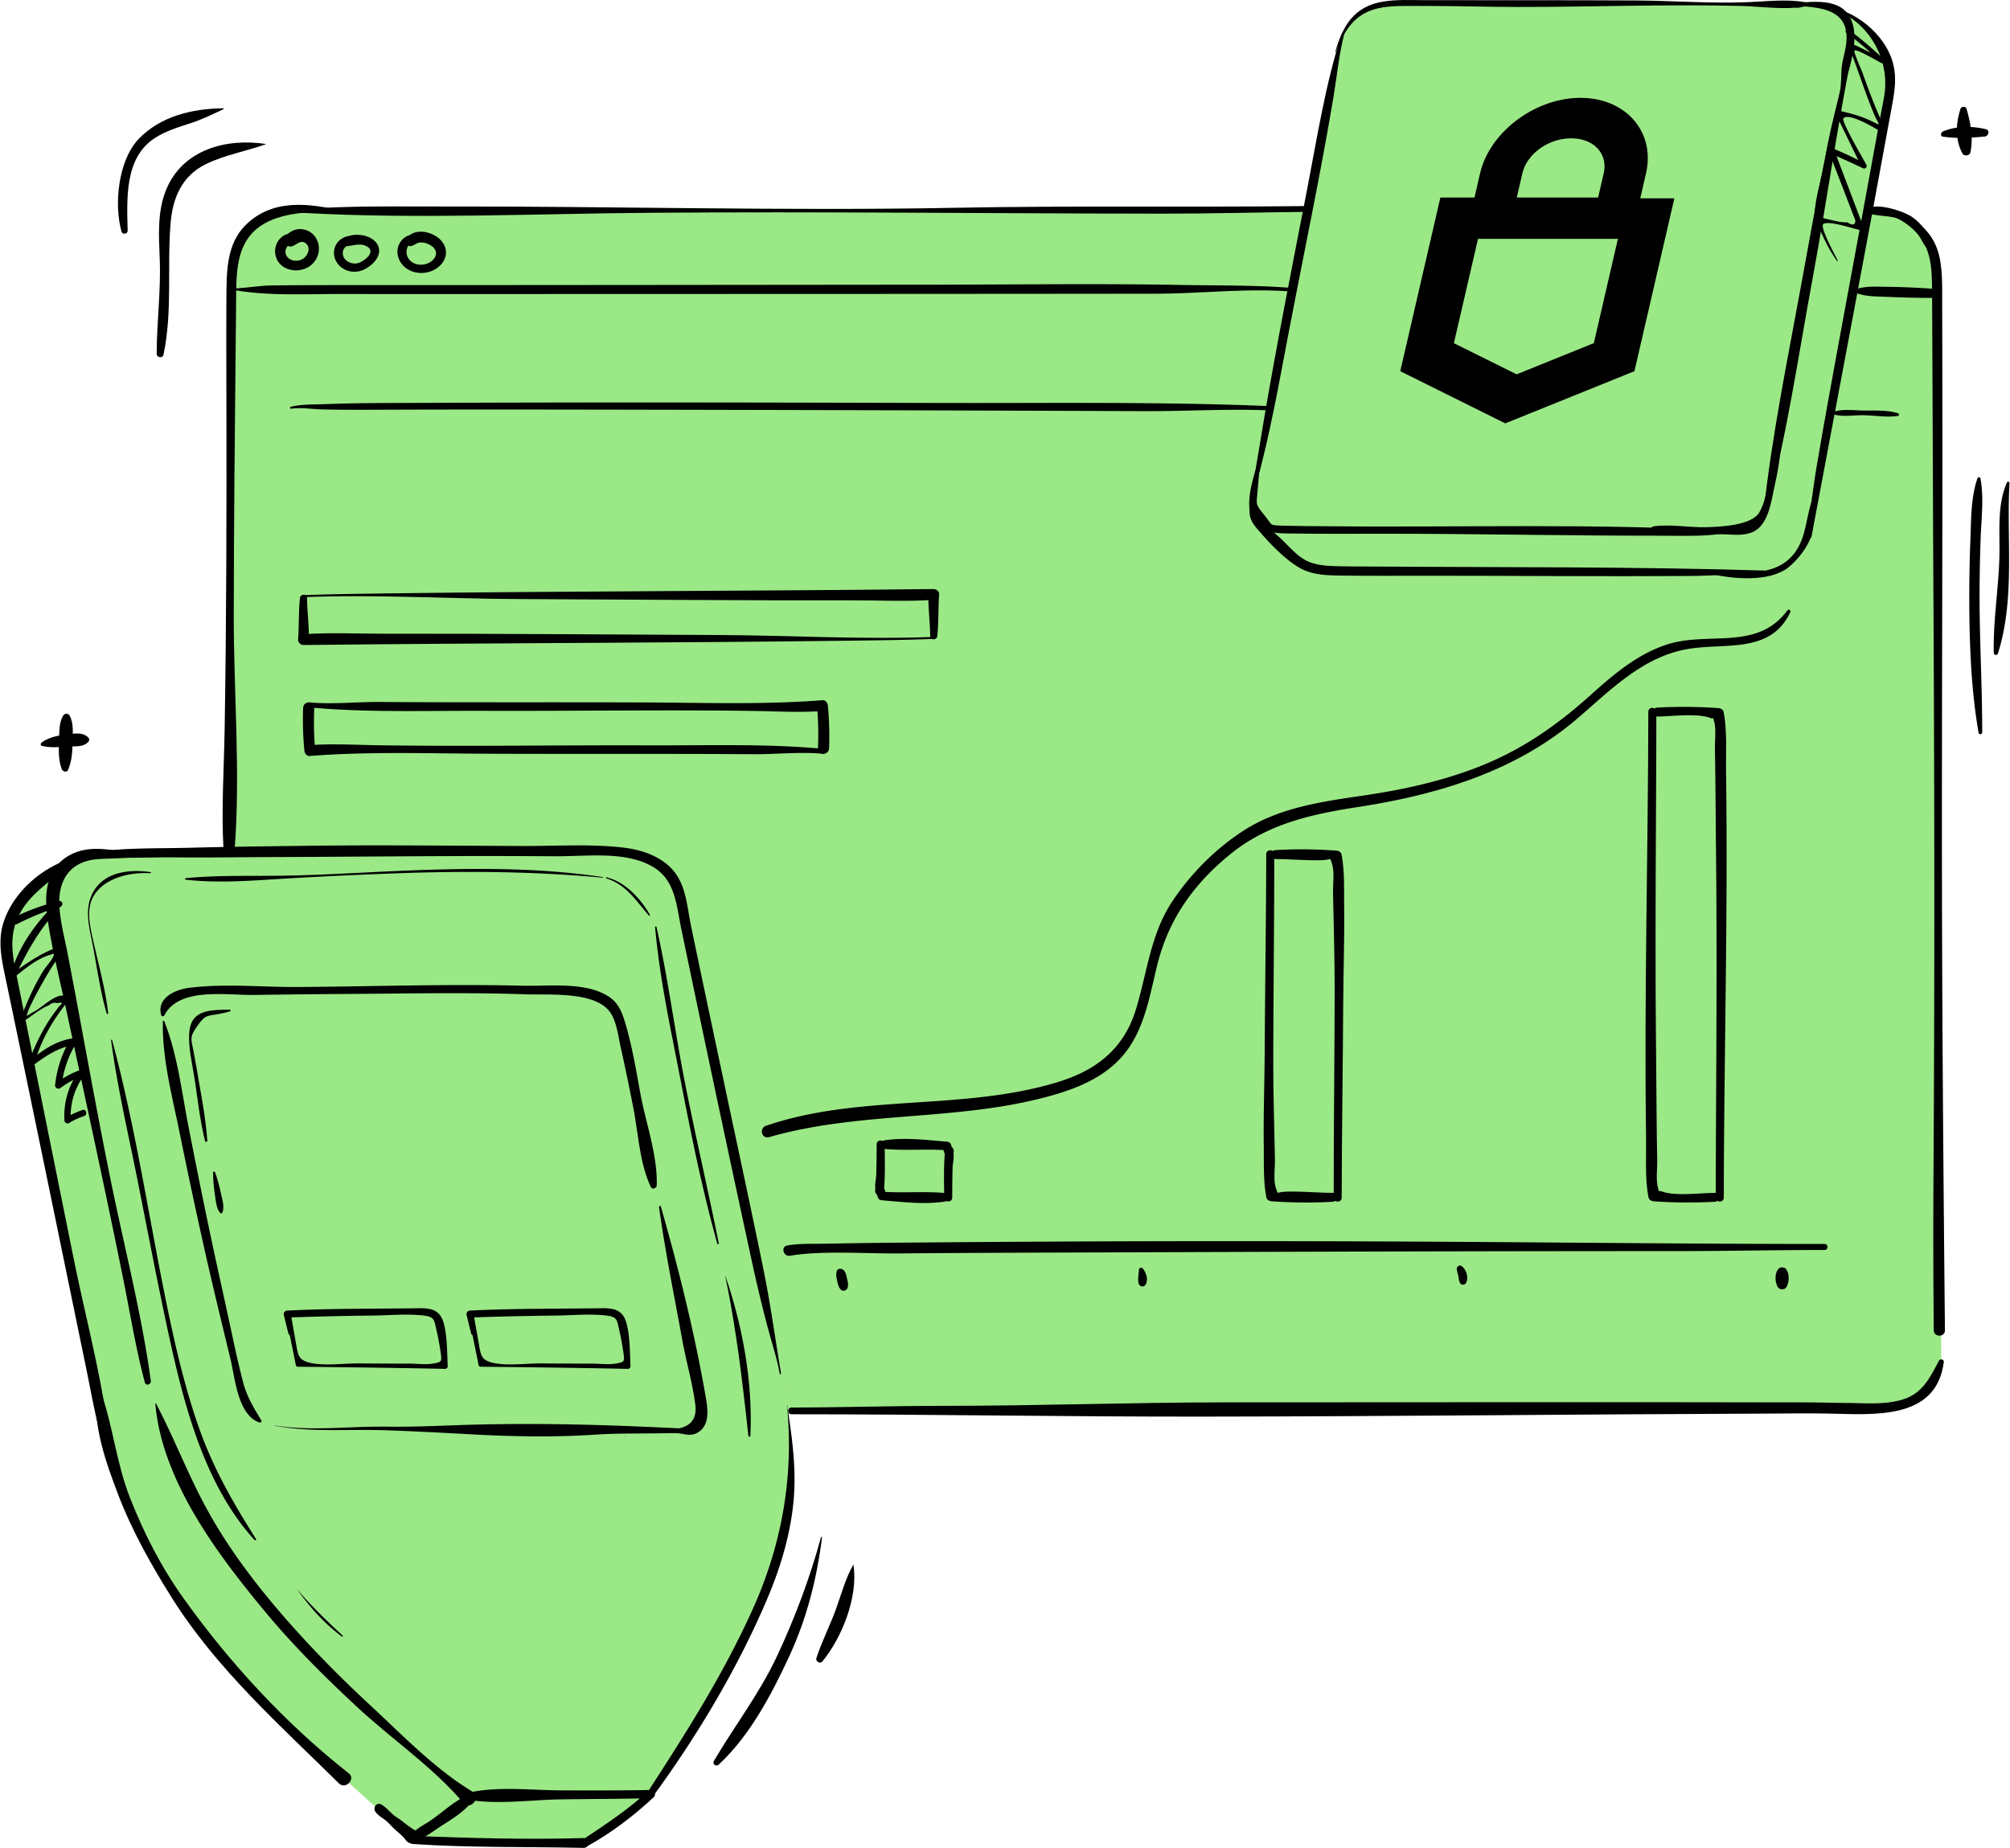 <svg width="348" height="320" viewBox="0 0 348 320" fill="none" xmlns="http://www.w3.org/2000/svg"><g clip-path="url(#a)"><path d="m101.041 319.153-29.536-.52-16.145-14.397s-27.466-22.944-34.233-46.067-16.365-75.117-16.365-75.117l-3.75-17.182s-2.149-8.776 8.916-15.387c0 0 3.024-2.536 8.232-2.607 5.209-.071 21.503-.847 21.503-.847l.392-96.751s-.207-9.018 3.593-11.134 4.141-2.757 18.102-2.757 119.426.178 119.426.178l45.276-.42 5.621-28.366s.818-7.251 8.403-7.244 67.042 0 67.042 0l8.141.292 4.02 1.546s4.639 2.478 5.941 5.406 2.27 6.675.975 11.27-3.173 17.423-3.173 17.423 6.226-.534 8.581 2.843 3.358 7.437 3.38 10.956.718 185.58.718 185.58.904 8.007-14.394 8.028-185.309.442-185.309.442 2.242 13.805-1.807 25.63-22.172 42.014-22.172 42.014l-6.667 4.837-4.704 2.351z" fill="#9BE887"/><path d="M231.219 99.059c.192-.207 71.631.235 71.631.235s9.016.712 10.674-9.026S325.62 24.02 325.62 24.02s2.611-9.495.712-14.012c-1.9-4.516-3.081-5.933-7.827-7.835L315.658.812l-9.129-.064-44.351-.121h-20.279s-9.727-1.546-10.908 11.397l-13.64 70.758s-3.081 5.342 1.544 9.025 6.525 6.055 8.418 6.532 3.913.713 3.913.713zM22.494 147.741l82.774-.713s10.673-.947 12.808 10.208l17.312 80.26s4.07 18.607-.811 32.455-21.959 40.675-21.959 40.675l-11.584 8.519-29.536-.52s-27.188-23.436-36.439-36.258c0 0-11.15-7.601-19.446-47.492-8.297-39.892-14.601-69.012-14.601-69.012s-.797-11.262 8.916-15.387c1.273-.541 4.98-2.5 4.98-2.5l7.593-.235z" fill="#9BE887"/><path d="M232.294 5.856c-2.804 8.64-4.234 17.887-5.956 26.784-2.597 13.392-5.265 26.777-7.542 40.233-.62 3.64-1.196 7.288-1.829 10.92-.057.335.42.478.512.143 2.441-8.783 4.013-17.901 5.728-26.841 2.562-13.392 5.394-26.756 7.649-40.205.605-3.626.954-7.351 1.857-10.92.072-.27-.334-.378-.419-.114" fill="#000"/><path d="M218.155 78.786c-.911 3.504-4.141 10.97.804 13.007 1.508.62 3.294.577 4.91.598 5.315.079 10.637.036 15.953.036 15.831 0 31.663.35 47.488.342 2.925 0 5.863.107 8.774-.114 1.323-.1 2.775-.42 4.105-.342.214.014.214-.32 0-.335-23.652-1.432-47.488-.591-71.212-.854-1.97-.022-3.941-.015-5.905-.072-.385-.014-.776 0-1.16-.021-2.284-.136-1.459.078-3.046-1.874-1.487-1.823-1.366-1.795-1.174-3.74.214-2.208.377-4.409.527-6.624 0-.036-.057-.043-.064-.007" fill="#000"/><path d="M308.458 72.93c-.534 2.5-1.203 4.944-1.722 7.459-.52 2.514-.826 6.083-2.128 8.327s-6.525 2.515-9.186 2.579c-3.024.071-6.105-.542-9.108-.157-.512.064-.733.84-.135.983 3.992.933 8.453.214 12.531.413 2.156.107 4.532.35 6.076-1.375 1.658-1.852 1.985-4.972 2.519-7.287.847-3.711 1.181-7.138 1.288-10.913 0-.071-.114-.093-.128-.014z" fill="#000"/><path d="M320.725 7.743c-3.85 13.343-6.241 27.09-8.724 40.76-2.441 13.4-5.244 26.913-6.689 40.469-.021.228.335.264.392.05 3.614-13.207 5.571-27.02 8.062-40.476s4.411-27.275 7.151-40.753c.028-.128-.157-.178-.192-.05m-89.491 1.276c1.209-2.828 2.54-5.607 5.479-6.946 2.312-1.061 4.959-1.04 7.457-1.047q1.782-.002 3.564.007c4.996.014 9.991.164 14.986.171 12.879.014 25.779-.491 38.637-.178 3.622.093 7.571.734 11.164.093.363-.064.363-.677 0-.741-3.216-.577-6.788-.121-10.026 0-6.454.25-12.921-.264-19.361-.3-12.16-.07-24.314-.02-36.474-.05-2.362 0-4.796-.142-7.13.236-5.059.805-7.037 4.131-8.36 8.733-.007.036.042.064.064.029z" fill="#000"/><path d="m310.842 1.418 1.103-.171c.042 0 .021-.071-.015-.064l-1.103.17c-.042 0-.021.072.015.065" fill="#000"/><path d="M308.479.834c4.169.505 11.214-.378 11.235 5.649.007 2.044-.875 3.982-.911 5.99-.028 1.724-.107 3.206-.576 4.93-.918 3.405-1.701 6.796-2.27 10.279-.534 3.248-1.736 6.475-1.793 9.766 0 .364.47.378.591.079.953-2.43 1.017-5.03 1.551-7.573.533-2.543 1.181-5.007 1.636-7.55.484-2.693.527-5.713 1.48-8.235.769-2.037 1.331-4.203 1.573-6.376s-.043-4.765-1.886-6.226c-2.633-2.08-7.578-.983-10.63-.783-.022 0-.022.035 0 .035z" fill="#000"/><path d="M316.498 1.354c6.553 1.602 10.737 8.477 9.77 14.952-.193 1.31-.484 2.607-.719 3.91-1.039 5.635-2.064 11.27-3.095 16.905-2.64 14.417-5.387 28.807-7.863 43.253-.697 4.075-1.124 8.207-1.886 12.267-.113.612.819.869.933.256 4.617-24.675 9.335-49.337 13.832-74.048.413-2.258.854-4.445.512-6.76-.797-5.407-6.14-10.059-11.42-10.928-.121-.021-.178.164-.05.193zM217.714 89.08c-.021-.036.021-.115.028-.15l.036-.136c.036-.135-.199-.135-.164 0l.036.136s.043.114.028.15.05.035.029 0zm-.491-.748c.044 0 .044-.065 0-.065-.043 0-.043.065 0 .065" fill="#000"/><path d="M216.44 87.612c-.313 1.816.143 2.728 1.331 4.103 1.985 2.293 4.632 5.157 7.307 6.66 2.299 1.29 5.024 1.275 7.593 1.304 4.888.057 9.776.021 14.658.021 15.07 0 30.155.142 45.218.043 4.277-.029 8.717-.435 12.958-.307.405.015.405-.62 0-.634-22.805-.698-45.732-.534-68.579-.698-1.637-.014-3.273 0-4.903-.042-2.049-.05-4.283-.072-6.112-1.112-1.494-.847-2.74-2.315-3.963-3.497-1.409-1.36-4.554-3.676-4.718-5.735-.036-.42-.704-.584-.783-.106z" fill="#000"/><path d="M295.963 99.315c3.749.941 10.345 1.589 13.654-1.054 1.452-1.161 2.846-2.885 3.629-4.566 1.195-2.565.384-4.901 1.053-7.565.043-.178-.228-.307-.306-.129-1.409 3.235-1.067 6.903-3.365 9.852-3.444 4.424-9.692 3.085-14.651 3.363-.057 0-.071.085-.014.1M52.144 36.85c20.015 1.126 40.216.157 60.261 0 29.65-.235 59.272.128 88.915.15 8.154 0 16.301-.214 24.441-.307.641 0 .648-1.011 0-1.004-20.079.22-40.174-.093-60.261.292-29.636.57-59.279-.278-88.915-.22-8.161.014-16.308-.158-24.441.476-.385.029-.392.578 0 .599z" fill="#000"/><path d="M59.437 36.593c-5.792-1.425-12.246-2.265-16.928 2.4-3.315 3.299-3.273 8.093-3.308 12.46-.043 6.29-.014 12.58 0 18.87.035 18.649.007 37.284-.306 55.926-.114 6.896-.59 13.884-.2 20.772.072 1.254 1.843 1.24 1.936 0 1.017-13.342-.17-27.033-.157-40.411.022-16.249.178-32.498.35-48.746.028-2.443.035-4.88.07-7.323.057-4.58.413-9.21 4.796-11.775 3.9-2.287 9.364-2.08 13.747-2.144.022 0 .022-.029 0-.036z" fill="#000"/><path d="M40.261 50.185c6.077 1.104 12.466.72 18.607.727 14.416.014 28.832.007 43.248 0 32.653-.007 65.306-.014 97.952-.05 7.691-.007 15.689-.976 23.36-.385.405.029.405-.605 0-.634-6.305-.484-12.716-.377-19.034-.498-14.366-.264-28.761-.057-43.134-.043-32.539.028-65.078.071-97.61.071-5.515 0-11.022-.007-16.537.057-2.284.029-4.54.47-6.824.527-.128 0-.163.207-.028.228m283.694-13.762c4.155.534 8.382 2.991 9.791 7.159.776 2.28.74 4.786.761 7.166.014 1.168.014 2.336.022 3.505.021 4.181.035 8.355.057 12.537q.072 20.3.177 40.589c.164 31.771.193 63.534-.007 95.305-.057 9.232-.042 18.45.043 27.675.014 1.246 1.95 1.246 1.935 0-.227-23.358-.434-46.737-.498-70.102-.085-31.315.1-62.637.05-93.952 0-4.559-.014-9.125-.028-13.684-.015-2.614.085-5.264-.413-7.836-1.124-5.82-6.176-8.626-11.897-8.405-.021 0-.021.028 0 .035zM51.802 40.989c-1.046-.57-1.985-.77-2.974.021a3.16 3.16 0 0 0-1.174 2.871c.284 2.557 3.11 3.505 5.265 2.6 2.156-.905 3.017-3.604 1.601-5.535-.633-.862-1.707-1.332-2.775-1.268s-2.526.884-2.398 2.073c.064.599.541 1.069 1.182.905.79-.207 1.536-1.247 2.426-.499.982.826.249 2.308-.697 2.771-1.103.541-2.775.093-2.832-1.325-.043-.969 1.288-1.966 2.191-1.959.342 0 .484-.484.178-.655zm10.588.099c-1.16-.278-2.135-.449-3.223.25a2.83 2.83 0 0 0-1.338 2.507c.078 2.258 2.348 3.626 4.426 3.106 1.836-.463 4.333-2.679 3.024-4.723-1.167-1.824-4.732-2.102-6.197-.599-.37.385-.079.962.412.998 1.36.107 2.69-.698 4.02.043 1.715.947-.54 2.678-1.636 2.92-1.203.264-2.725-.605-2.512-2.009.121-.812.91-1.147 1.608-1.36.513-.157.918-.4 1.423-.577.25-.086.292-.477 0-.549zm10.218-.263c-2.213-.862-4.27 1.296-3.707 3.519.619 2.429 3.287 3.426 5.536 2.693s3.721-3.12 2.07-5.229c-1.323-1.681-4.81-2.565-6.147-.427-.185.299-.136.769.128 1.011.668.613 1.316-.178 1.978-.349 1.316-.328 3.714.933 2.846 2.486-.797 1.446-3.138 1.767-4.29.606-1.353-1.347-.42-3.612 1.494-3.633.412 0 .448-.549.092-.691zM50.422 70.779c1.722-.256 3.664.086 5.393.121 4.213.1 8.418.057 12.63.043 13.427-.043 26.854-.022 40.281 0 29.778.057 59.564.135 89.349.256 7.215.029 14.537-.434 21.745-.135.47.021.47-.712 0-.734-19.326-.805-38.715-.484-58.055-.548-30.056-.093-60.119-.136-90.175-.007-5.016.021-10.04 0-15.056.206-1.971.086-4.27-.028-6.198.47-.213.057-.12.35.086.32z" fill="#000"/><path d="M320.874 50.52c1.822.897 3.964.797 5.963.89 2.668.12 5.358.185 8.026.178 1.018 0 .997-1.496 0-1.567a131 131 0 0 0-8.026-.35c-1.992-.02-4.113-.213-5.963.585-.099.043-.092.213 0 .256zm2.007-13.799c1.786.791 3.97.513 5.87 1.169 1.48.505 2.554 1.396 3.394 2.72.519.82.804 1.668 1.501 2.344.249.243.776.086.74-.306-.213-2.222-2.205-4.63-4.205-5.563-1.743-.82-5.628-2.045-7.3-.763-.121.093-.178.321 0 .406zm-5.899 34.863c1.701.726 3.828.292 5.657.32 1.957.029 4.042.42 5.97.114.242-.035.199-.385 0-.449-1.857-.59-4.028-.456-5.97-.477-1.807-.021-3.999-.37-5.657.406-.028.014-.035.071 0 .086M25.596 147.898c-4.775-.015-9.87-2.394-14.288.662-3.565 2.472-3.622 6.874-3.045 10.764.768 5.164 2.077 10.279 3.173 15.379 3.337 15.572 6.738 31.115 9.89 46.73 1.21 5.977 2.178 12.067 3.75 17.958.186.684 1.118.378 1.032-.285-1.558-11.454-4.518-22.852-6.83-34.171-2.704-13.214-5.01-26.499-7.557-39.749-.52-2.692-1.267-5.435-1.438-8.178-.291-4.601 1.872-7.942 6.803-8.241 2.889-.178 5.67-.079 8.538-.684.114-.022.086-.2-.028-.2zm1.294 95.198c1.16 13.32 10.717 26.007 18.985 35.973 4.917 5.927 10.389 11.376 16.031 16.605 5.956 5.521 13.1 10.386 18.344 16.569 1.145 1.353 3.195-.997 1.537-1.995-6.454-3.868-12.168-9.837-17.675-14.937-5.507-5.101-10.808-10.5-15.718-16.228-4.611-5.385-8.909-11.134-12.353-17.345-3.443-6.212-5.806-12.552-9.022-18.678-.028-.057-.128-.036-.121.036z" fill="#000"/><path d="M12.56 148.61c-5.173 1.51-10.154 5.748-11.91 10.998-1.103 3.299-.37 6.547.32 9.838 1.153 5.492 2.291 10.991 3.43 16.484 3.508 16.889 6.966 33.793 10.452 50.683 1.075 5.193 1.936 10.45 3.6 15.494.136.406.833.37.784-.107-1.053-11.476-4.241-22.945-6.518-34.221a49231 49231 0 0 1-8.98-44.558c-.37-1.83-.74-3.654-1.103-5.485-.747-3.718-.868-6.902 1.203-10.229 2.227-3.583 6.112-5.549 8.851-8.669.086-.093 0-.264-.128-.221zm52.47 165.193c.348.413.761.762 1.216 1.061.64.421.933.727 1.488 1.318.818.869 1.778 1.482 2.511 2.458 1.302 1.731 3.288-.834 1.665-1.667-1.188-.613-2.084-1.553-3.194-2.244-1.01-.627-1.644-1.624-2.676-2.23-.854-.505-1.58.606-1.003 1.304z" fill="#000"/><path d="M16.808 240.759c-.847 5.919 1.551 12.551 3.63 18.008 2.39 6.283 5.791 12.337 9.37 18.015 7.777 12.323 18.607 21.919 28.882 32.055 1.138 1.126 2.924-.776 1.722-1.723-10.88-8.57-20.471-18.927-28.526-30.175-3.928-5.485-6.902-11.27-9.364-17.531-2.462-6.262-2.953-12.602-5.166-18.649-.085-.228-.505-.307-.548 0m53.964 77.995c1.921.313 3.97-1.496 5.5-2.472 1.879-1.197 4.156-2.565 5.5-4.367.477-.634-.405-1.197-.96-.962-2.163.934-4.127 2.821-6.062 4.175-1.352.947-3.473 1.831-4.07 3.462-.022.064.028.157.092.164" fill="#000"/><path d="M71.505 319.33c9.77.663 19.738.449 29.536.67 1.096.021 1.096-1.738 0-1.703-9.933.3-19.624 0-29.536-.37-.904-.036-.89 1.339 0 1.403" fill="#000"/><path d="M80.634 311.58c5.195 1.019 11.15.093 16.444.021 5.294-.071 10.41-.085 15.612-.199l-.506-1.225c-3.365 3.163-7.521 5.884-11.377 8.448-.733.485-.086 1.61.69 1.183 4.312-2.372 8.119-5.272 11.705-8.613.455-.427.107-1.239-.505-1.225-5.202.1-10.41.093-15.612.071-5.258-.021-11.349-.797-16.444.52-.49.129-.526.927 0 1.033zm-65.79-163.468c5.067.705 10.34.306 15.448.363 5.6.057 11.2-.043 16.807-.057 10.737-.036 21.474-.136 32.212-.171 5.6-.022 11.2 0 16.806.035s12.275-.975 17.035 1.895c3.8 2.301 3.977 6.696 4.789 10.607a7065 7065 0 0 0 12.117 57.116c.996 4.616 2.071 9.161 3.337 13.698.577 2.066 1.239 4.182 1.601 6.305.029.149.249.085.228-.064-1.017-5.991-1.807-11.946-3.024-17.916-2.291-11.241-4.732-22.446-7.101-33.672-1.829-8.641-3.672-17.289-5.465-25.937-.647-3.127-.825-6.689-2.832-9.275s-5.415-3.832-8.652-4.231c-5.778-.705-11.82-.285-17.633-.306-12.601-.043-25.21-.2-37.811-.029-6.532.086-13.071.15-19.603.328-5.992.164-12.338-.071-18.244.983-.157.028-.164.299 0 .32z" fill="#000"/><path d="M136.248 243.274c1.231 12.38-.868 24.226-5.991 35.531s-11.342 21.036-17.781 31.002c-.434.669.597 1.239 1.053.619 7.443-10.243 14.224-21.662 19.204-33.316 2.206-5.15 3.885-10.543 4.547-16.12.726-6.134-.099-11.733-1.01-17.709 0-.015-.022-.007-.022 0zM28.2 176.883c-.156 6.375 1.651 13.1 2.91 19.319a1026 1026 0 0 0 4.191 19.675c1.46 6.539 3.053 13.057 4.625 19.575.783 3.227 1.231 9.602 5.01 10.892.22.078.42-.2.299-.392-1.395-2.322-2.512-4.096-3.195-6.767s-1.295-5.4-1.872-8.114c-1.302-6.112-2.69-12.202-3.97-18.314s-2.42-11.79-3.572-17.695-1.914-12.53-4.191-18.215c-.05-.121-.235-.114-.235.029zm19.219 69.981c6.276 1.203 12.48.619 18.8.805 5.35.156 10.65.463 15.995.748 6.873.363 13.982.477 20.855.021 5.216-.342 10.453-.071 15.676-.385.412-.021.412-.619 0-.641-11.855-.62-23.88-1.004-35.749-.726-5.35.121-10.637.448-15.995.37-6.56-.1-13.036.841-19.568-.221-.014 0-.021.021 0 .029z" fill="#000"/><path d="M114.105 209.031c1.061 7.75 2.633 15.351 4.028 23.044.669 3.704 1.757 7.373 2.241 11.106.776 5.969-6.66 4.017-10.175 4.359-.121.014-.178.214-.029.235 2.42.392 4.867.178 7.308.435 1.089.114 2.021.505 3.11-.022 2.369-1.147 1.978-4.103 1.6-6.254-1.914-11.07-4.689-22.204-7.77-32.989-.057-.206-.334-.114-.306.086zm-5.749 39.606h-.235s-.021.029 0 .029h.235s.021-.029 0-.029M28.45 175.843c2.547-4.951 10.7-3.476 15.51-3.548q8.007-.117 16.004-.171c10.395-.064 20.805-.292 31.194.065 3.977.135 11.655-.528 14.366 2.956 1.238 1.595 1.537 4.431 1.964 6.333.775 3.412 1.466 6.859 2.149 10.293.875 4.438 1.096 9.681 3.045 13.77.249.52 1.003.228 1.018-.278.178-5.186-1.943-10.963-2.868-16.085-.697-3.854-1.352-7.75-2.433-11.519-.562-1.959-1.132-3.804-2.882-4.993-4.02-2.728-10.446-1.852-15.035-1.966-12.943-.328-25.908.135-38.858.221-6.155.042-12.8-.642-18.906.149-2.426.314-5.585 1.738-4.824 4.695.064.249.441.313.562.071zm-2.377-24.818c-4.277-.62-9.172.171-10.553 4.958-.683 2.379 0 4.986.47 7.337.797 4.046 1.316 8.227 2.483 12.181.043.135.278.121.264-.036-.513-4.317-1.722-8.605-2.662-12.851-.683-3.084-1.416-6.339 1.238-8.825 2.284-2.13 5.743-2.729 8.724-2.572.114 0 .142-.178.028-.2zm-6.838 29.113c1.081 8.15 2.96 16.128 4.568 24.185s3.138 16.163 4.852 24.212c2.768 12.993 6.198 28.052 15.427 38.161.114.128.334-.036.242-.186-3.928-6.197-7.393-12.224-9.848-19.183-2.32-6.568-3.928-13.35-5.351-20.16-3.266-15.643-5.557-31.642-9.72-47.057-.021-.093-.185-.078-.17.021zm32.219 95.098c2.156 3.049 4.739 5.955 7.755 8.178.1.071.221-.086.129-.171-2.768-2.572-5.444-5.115-7.877-8.014 0 0-.014 0-.007.007M32.17 152.342c5.914.67 12.154.1 18.081-.249a853 853 0 0 1 18.088-.848c12.025-.442 24.036-.37 36.026.748.056 0 .071-.093.014-.107-11.705-1.752-23.553-1.567-35.35-1.068-6.027.256-12.054.634-18.087.79-6.22.164-12.595-.128-18.778.463-.171.015-.171.25 0 .271zm72.799-.234c3.444 1.075 5.144 3.86 7.371 6.432.086.1.242-.028.178-.135-1.643-2.807-4.241-5.692-7.499-6.476-.114-.028-.164.143-.05.179m8.453 8.455c.783 9.019 2.789 18.023 4.497 26.898 1.807 9.389 3.707 18.692 6.269 27.91.05.164.292.1.256-.071-1.836-9.125-3.942-18.2-5.764-27.326-1.821-9.125-2.974-18.385-5.016-27.446-.028-.136-.263-.107-.249.035zm12.125 60.343c1.943 9.253 2.996 18.364 4.027 27.739.022.213.321.22.335 0 .47-9.154-1.359-19.134-4.348-27.746 0-.007-.014 0-.014 0zm-75.915 7.465c.484 2.693 1.067 5.364 1.594 8.05.028.149.192.249.334.256 8.503.086 16.999.193 25.502.371.235 0 .47-.214.455-.456-.12-2.087-.02-7.159-1.33-8.84-.925-1.197-2.412-1.226-3.821-1.204-7.543.107-15.1.028-22.635.406a.614.614 0 0 0-.583.762c.256 1.076.512 2.151.79 3.227.12.456.918.377.854-.114-.143-1.147-.313-2.287-.477-3.434l-.584.763c4.967-.171 9.927-.292 14.893-.342 2.547-.029 5.209-.271 7.742-.093 2.995.214 2.71.556 3.252 2.828.284 1.197.483 2.422.668 3.64.235 1.582.228 1.688-1.337 1.945-1.345.214-2.882 0-4.248 0-2.832 0-5.664 0-8.503-.029-2.569-.035-6.006.471-8.503-.106-1.985-.456-2.085-1.29-2.412-3.142-.27-1.574-.555-3.148-.833-4.723-.092-.534-.904-.306-.811.221zm31.643 0c.483 2.693 1.067 5.364 1.593 8.05.029.149.193.249.335.256 8.503.086 16.999.193 25.502.371.235 0 .469-.214.455-.456-.121-2.087-.021-7.159-1.33-8.84-.925-1.197-2.413-1.226-3.821-1.204-7.543.107-15.1.028-22.635.406a.614.614 0 0 0-.583.762c.256 1.076.512 2.151.79 3.227.12.456.918.377.853-.114-.142-1.147-.313-2.287-.476-3.434l-.584.763a612 612 0 0 1 14.893-.342c2.547-.029 5.209-.271 7.742-.093 2.995.214 2.711.556 3.251 2.828.285 1.197.484 2.422.669 3.64.235 1.582.228 1.688-1.337 1.945-1.345.214-2.882 0-4.248 0-2.832 0-5.664 0-8.503-.029-2.57-.035-6.006.471-8.503-.106-1.986-.456-2.085-1.29-2.412-3.142-.27-1.574-.555-3.148-.833-4.723-.093-.534-.904-.306-.811.221z" fill="#000"/><path d="M39.791 174.832c-3.116.092-6.638-.136-7.008 3.818-.25 2.607.498 5.471.89 8.056.554 3.619.945 7.338 1.828 10.885.05.214.405.178.391-.05-.285-4.131-1.138-8.284-1.821-12.366-.157-.905-.328-1.81-.491-2.714-.491-2.707-.861-2.743.668-4.915 1.345-1.917 1.73-1.575 3.722-1.974.711-.142 1.174-.22 1.864-.448.15-.05.135-.292-.036-.292zm-2.903 28.216c0 1.417.157 2.806.37 4.21.15.99.214 2.015.868 2.799.128.15.349.05.399-.107.348-.983-.007-2.108-.228-3.106-.292-1.31-.598-2.593-1.067-3.846-.064-.178-.342-.164-.342.042zm298.822 32.568c-1.551 2.921-2.818 5.649-6.219 6.718-3.223 1.011-6.639.619-9.962.619-1.273 0-2.54-.042-3.814-.064-3.216-.064-6.432-.035-9.648-.043-13.448-.035-26.897-.028-40.345-.028-17.831 0-35.663.014-53.494.028-16.309.015-32.603.613-48.912.606-8.695 0-17.746.285-26.277.292-.755 0-.755 1.168 0 1.168 23.53-.007 47.574.435 71.261.406 32.404-.035 64.808-.406 97.205-.52 3.557-.014 7.115-.071 10.673-.014 7.891.128 19.055 1.361 20.364-8.933.057-.456-.64-.598-.839-.228zm-193.577 30.616c-1.893 7.002-4.582 14.14-7.67 20.701-3.039 6.447-7.294 11.939-10.873 18.029-.306.52.384 1.026.819.634 5.386-4.965 9.207-12.209 12.238-18.777s4.753-13.307 5.671-20.558c.014-.107-.156-.121-.185-.022zm5.6 4.738c-1.359 2.386-2.042 5.029-2.967 7.6-1.046 2.9-2.462 5.635-3.422 8.563-.185.563.633 1.075 1.024.598 3.466-4.217 6.234-11.255 5.394-16.761 0-.015-.021-.015-.029 0M10.952 123.906c-.783 1.268-.669 2.927-.726 4.381-.064 1.666-.128 3.312.463 4.893.156.421.868.67 1.096.143.654-1.51.747-3.063.768-4.694.021-1.632.263-3.313-.505-4.716-.235-.435-.861-.399-1.103 0z" fill="#000"/><path d="M7.266 129.17c1.438.356 2.968.2 4.426.107 1.231-.078 2.676.171 3.594-.798a.545.545 0 0 0 0-.755c-.99-1.033-2.598-.662-3.886-.513-1.465.171-3.01.499-4.205 1.396-.199.15-.206.492.071.563m335.097-46.331c-1.124 3.255-1.082 6.953-1.21 10.358-.156 3.889-.22 7.785-.199 11.675.043 7.33.356 14.81 1.608 22.04.064.363.626.271.626-.086.008-7.543-.419-15.094-.455-22.638-.014-3.661.05-7.33.185-10.991.121-3.406.591-6.996-.036-10.358-.049-.278-.434-.228-.512 0zm5.123.677c-1.793 4.046-1.196 8.733-1.324 13.078-.163 5.478-1.095 10.977-.974 16.448.007.428.604.506.732.1 2.996-9.553 1.445-19.725 1.993-29.505.014-.214-.328-.32-.42-.114zm-8.076-64.624c-.79 2.593-.939 5.157.327 7.65.292.577 1.288.463 1.416-.185.513-2.593.036-4.979-.661-7.465-.15-.541-.918-.527-1.082 0" fill="#000"/><path d="M336.386 23.665c2.405.349 4.824.22 7.243-.022.683-.071.947-1.104.171-1.282-2.483-.577-5.052-.591-7.414.406-.363.15-.52.826 0 .905zM46.025 24.932c-6.881-1.047-14.46.97-17.291 8.007-1.501 3.726-1.245 7.843-1.082 11.768.235 5.57-.512 11.02-.526 16.562 0 .663 1.039.84 1.18.157 1.58-7.523.613-15.102 1.218-22.66.355-4.438 1.914-8.27 6.105-10.336 3.223-1.589 7.009-2.237 10.396-3.455.02-.007.028-.05 0-.05z" fill="#000"/><path d="M38.638 18.75c-5.258.063-10.815 1.324-14.629 5.313-3.536 3.705-4.29 11.298-2.981 16.014.163.584 1.088.484 1.074-.142-.135-5.585-.555-12.659 4.746-16.057 1.85-1.19 4.02-1.859 6.105-2.529s3.743-1.524 5.728-2.429c.086-.043.043-.178-.05-.17zm13.292 84.833c-.263 2.393-.135 4.787-.32 7.18-.043.499.462.941.932.934 31.671-.357 63.328-.35 94.999-.756 4.732-.064 9.463-.114 14.181-.299.221-.007.221-.356 0-.349-12.416.499-25.039-.278-37.47-.328-19.176-.078-38.345-.256-57.529-.22-4.703.007-9.492-.243-14.18.085l.931.933c.05-2.407-.291-4.78-.32-7.18-.007-.812-1.146-.769-1.231 0z" fill="#000"/><path d="M162.277 110.122c.263-2.393.135-4.787.32-7.18.043-.499-.462-.941-.932-.934-31.671.357-63.328.349-94.999.755-4.731.065-9.463.114-14.18.3-.221.007-.221.356 0 .349 12.416-.499 25.039.278 37.47.327 19.176.079 38.345.257 57.528.221 4.703-.007 9.492.242 14.181-.085l-.932-.933c-.05 2.407.292 4.779.32 7.18.007.812 1.146.769 1.231 0zm-108.71 12.473s.036-.057 0-.057-.036.057 0 .057" fill="#000"/><path d="M52.485 122.559a56 56 0 0 0 .214 7.416c.042.47.391.983.939.94 10.104-.798 20.414-.435 30.533-.392 15.397.064 30.788-.021 46.186.086 3.928.028 8.268-.449 12.153-.072.548.05.541-.804 0-.854-9.613-.934-20.243-.57-30.169-.606-15.512-.057-31.03.2-46.543-.014-4.034-.057-8.126-.314-12.16-.021l.94.94a55 55 0 0 1-.164-7.416c.056-1.239-1.872-1.239-1.922 0zm89.976 7.074s.035-.057 0-.057-.036.057 0 .057" fill="#000"/><path d="M143.542 129.611a56 56 0 0 0-.213-7.415c-.043-.47-.392-.983-.939-.941-10.104.798-20.415.435-30.533.392-15.398-.064-30.789.022-46.187-.085-3.927-.029-8.268.449-12.153.071-.548-.05-.54.805 0 .855 9.613.933 20.244.57 30.17.605 15.511.057 31.03-.199 46.542.015 4.035.057 8.126.313 12.161.021l-.94-.94c.221 2.479.278 4.929.164 7.415-.057 1.24 1.871 1.24 1.921 0zm-6.76 87.847c5.543-.933 13.008-.349 19.006-.399 13.697-.121 27.402-.149 41.099-.199 31.152-.114 62.296-.207 93.448-.207 8.517 0 17.048-.192 25.558-.192.669 0 .669-1.04 0-1.04-21.289 0-42.6-.242-63.897-.371a6296 6296 0 0 0-92.7.114c-5.315.043-10.631.093-15.939.207-2.319.05-4.767-.079-7.058.313-1.167.2-.669 1.973.491 1.781zm8.055 2.764c-.128.57 0 1.054.114 1.617.114.534.228 1.061.605 1.467s1.039.178 1.195-.313c.157-.492.029-1.033-.085-1.517-.114-.485-.185-1.005-.513-1.425-.341-.449-1.166-.499-1.316.171m52.349-.307c-.029.755-.264 1.653-.036 2.387.164.527.911.662 1.195.156.498-.883.1-1.987-.441-2.735-.22-.306-.704-.214-.718.192m55.031-.206c.007.449.178.812.263 1.254s.107.848.313 1.232c.207.385.783.364 1.004 0 .533-.883.064-2.407-.755-2.956-.348-.235-.832.079-.825.47m55.672.035c-.641.812-.598 2.18-.128 3.085.306.591 1.252.591 1.565 0 .47-.898.512-2.265-.128-3.085-.285-.363-1.018-.356-1.302 0zm-20.934-95.66c2.483-.015 6.909-.649 9.257.278.733.284.107-.912.534.47.426 1.382.135 3.383.163 4.829.114 5.777.121 11.562.185 17.339.164 14.639.093 29.292.022 43.944-.029 5.486-.064 10.971-.057 16.456 0 .89 1.387.897 1.387 0 .036-24.576.74-49.166.391-73.735-.049-3.37.221-7.031-.419-10.365-.079-.413-.506-.648-.883-.677a85 85 0 0 0-10.58-.092c-.989.05-1.004 1.553 0 1.553" fill="#000"/><path d="M296.874 206.566c-2.484.014-6.91.648-9.258-.278-.733-.285-.106.912-.533-.47s-.136-3.384-.164-4.83c-.114-5.777-.121-11.561-.185-17.338-.164-14.639-.093-29.292-.021-43.945.028-5.485.064-10.97.057-16.455 0-.89-1.388-.897-1.388 0-.036 24.576-.74 49.166-.391 73.735.049 3.369-.221 7.031.419 10.365.079.413.506.648.883.676 3.536.257 7.037.278 10.581.093.989-.05 1.003-1.553 0-1.553m-76.072-57.807c2.633.008 5.308.278 7.934.207 1.971-.057 1.444-.641 1.871.584.477 1.375.157 3.562.185 5.001.107 5.684.292 11.369.285 17.039-.015 11.939-.178 23.878-.171 35.817 0 .89 1.387.897 1.387 0 .022-11.234.2-22.46.264-33.694.028-5.599.234-11.191.163-16.797-.042-2.928.107-6.048-.448-8.94-.078-.413-.505-.648-.889-.677-3.544-.249-7.031-.299-10.581-.085-.989.057-1.003 1.545 0 1.553z" fill="#000"/><path d="M230.721 206.566c-2.633-.007-5.308-.278-7.934-.207-1.971.057-1.444.642-1.871-.584-.477-1.375-.157-3.561-.185-5-.107-5.685-.292-11.369-.285-17.04.014-11.939.178-23.878.171-35.816 0-.891-1.388-.898-1.388 0-.021 11.233-.199 22.46-.263 33.694-.028 5.599-.235 11.19-.164 16.797.043 2.927-.106 6.047.449 8.94.078.413.505.648.889.676 3.544.25 7.03.299 10.581.086.989-.057 1.003-1.546 0-1.553zm-77.359-7.572c3.522.271 7.065-.05 10.58.2l-.711-.542c.142.641.398 2.052 1.387 1.632.52-.221.619-.941.392-1.404a.73.73 0 0 0-.634-.363c-.804.057-.775.855-.818 1.453-.185 2.458-.1 4.965-.085 7.423 0 .89 1.38.897 1.387 0 .007-1.774.022-3.555.071-5.329.015-.513.328-1.923.114-2.414-.163-.364-1.338-.186-1.373-.35.014.079 1.167-.092 1.202-.185.05-.142-.185-.726-.213-.869-.071-.335-.399-.52-.712-.541-3.614-.292-7.151-.755-10.78-.242-.917.128-.604 1.46.207 1.524z" fill="#000"/><path d="M163.28 206.567c-3.522-.271-7.065.05-10.58-.199l.711.541c-.142-.641-.398-2.052-1.387-1.631-.52.221-.619.94-.392 1.403a.73.73 0 0 0 .634.363c.804-.057.775-.854.818-1.453.185-2.457.099-4.965.085-7.422 0-.891-1.38-.898-1.387 0a225 225 0 0 1-.071 5.328c-.015.513-.328 1.923-.114 2.415.163.363 1.337.185 1.373.349-.014-.079-1.167.092-1.203.185-.049.142.185.727.214.869.071.335.398.52.711.541 3.615.293 7.152.756 10.78.243.918-.129.605-1.461-.206-1.525zm146.167-100.84c-5.33 7.123-13.719 3.483-21.041 5.948-5.073 1.709-9.165 5.221-13.085 8.747-5.814 5.222-11.862 9.432-19.169 12.31-6.596 2.6-13.406 4.06-20.4 5.079-7.002 1.018-14.239 2.073-20.322 5.948-4.91 3.127-9.393 7.65-12.581 12.516-3.664 5.592-4.269 12.302-6.19 18.549-2.092 6.81-6.831 10.507-13.47 12.544-16.436 5.058-34.253 2.002-50.584 7.594-1.223.42-.725 2.322.541 1.959 15.121-4.345 31.01-2.864 46.23-6.511 5.4-1.296 11.1-3.141 14.885-7.444 3.914-4.452 4.746-10.471 6.141-16.028 1.971-7.821 6.261-13.812 12.466-18.905 6.461-5.314 14.025-7.01 22.108-8.256 13.818-2.13 27.352-6.105 38.16-15.387 5.65-4.851 11.164-10.521 18.785-11.946 6.589-1.232 14.551.933 18.038-6.425a.294.294 0 0 0-.505-.3zm-24.47-75.702c1.65-7.151-3.459-13.078-11.343-13.078-7.883 0-15.732 5.934-17.383 13.078l-.967 4.182h-5.906l-6.945 30.075 18.18 9.033 22.364-9.033 6.916-29.94h-5.905zm-21.397 0c.776-3.369 4.497-6.069 8.439-6.069s6.418 2.7 5.636 6.07l-.968 4.18h-14.082l.968-4.18zm12.36 29.399-13.356 5.4-10.865-5.393 4.177-18.072h24.221l-4.17 18.072zM3.068 159.958c2.384-1.204 4.846-2.187 7.38-3.021l-.47-.812c-3.65 3.469-6.817 7.779-8.14 12.709-.115.413.37.626.661.384 1.743-1.403 3.864-3.17 6.048-3.832 2.014-.613.883-.713.726.085-.128.656-1.352 1.981-1.68 2.501-1.757 2.792-2.966 5.706-4.176 8.754-.085.221.213.428.398.307 1.509-.955 3.074-2.323 4.725-2.985q.556-.553 1.338-.328c.903-.206 1.053-.05.448.456.007-.078-1.501 2.009-1.103 1.446-1.807 2.55-3.18 5.393-4.255 8.313-.142.392.391.827.74.57 2.199-1.631 4.32-3.091 7.087-3.547l-.669-.869c-1.458 2.464-2.284 5.007-2.59 7.857-.042.42.527.741.868.498 1.281-.933 2.356-1.531 3.893-2.108l-.64-.834c-1.844 2.586-2.64 5.322-2.513 8.492.015.413.456.691.826.477a11 11 0 0 1 2.59-1.19c.662-.235.377-1.303-.292-1.061a17.7 17.7 0 0 0-2.853 1.304l.825.477c-.12-2.964.662-5.514 2.391-7.914.277-.392-.192-.998-.64-.834a17 17 0 0 0-4.17 2.208l.868.499c.299-2.657 1.096-4.965 2.462-7.259.292-.484-.185-.947-.669-.869-2.946.47-5.123 2.045-7.379 3.904l.84.491c1.174-4.195 3.202-7.579 5.906-10.955.092-.114.1-.25 0-.364-1.537-1.809-4.71 1.831-6.176 2.387l-1.06.648a9 9 0 0 1 .882-2.216c.498-1.097 1.095-2.144 1.679-3.191a62 62 0 0 1 3.842-6.098c.207-.285-.135-.669-.44-.577-3.246.976-5.8 2.857-8.547 4.773l.541.542c2.199-4.595 4.455-8.677 8.098-12.331.348-.349-.007-.926-.47-.812-2.718.662-5.258 1.617-7.777 2.828-.754.363-.093 1.503.654 1.125zM318.156 45.085c-.483-.976-3.138-5.827-2.469-6.29.954-.656 5.223.819 6.369 1.047.306.057.69-.207.555-.556-1.672-4.424-3.352-8.847-5.031-13.27l-.605.605c1.872.783 3.722 1.624 5.55 2.507.392.192.819-.2.605-.605-.306-.577-4.355-7.516-3.985-8 .876-1.154 5.636 1.738 6.81 2.479.334.207.655-.192.505-.506-1.551-3.198-2.789-6.496-3.977-9.837-.15-.428-1.609-3.683-1.409-3.89.348-.363 4.07 1.852 4.611 2.13.384.193.832-.306.483-.627-1.978-1.837-3.963-3.597-6.162-5.171-.348-.25-.676.327-.334.577 2.113 1.574 4.127 3.234 5.934 5.157l.484-.627c-1.85-.919-3.721-1.81-5.578-2.714-.235-.114-.612.079-.491.378 1.537 3.81 2.725 7.75 4.297 11.547 1.082 2.614 1.715 2.45-.825 1.318-1.672-.748-3.437-1.197-5.216-1.596a.416.416 0 0 0-.462.606c1.572 3.048 2.981 6.183 4.561 9.224l.605-.605a63 63 0 0 0-5.735-2.7c-.335-.142-.733.278-.605.606 1.273 3.312 2.554 6.625 3.828 9.937l.768 1.987c-.049.791-.512.89-1.394.307-1.551.05-3.401-.634-4.953-.855-.242-.036-.54.15-.434.434.932 2.55 2.014 4.844 3.572 7.088.064.086.192.014.143-.085z" fill="#000"/></g><defs><clipPath id="a"><path fill="#fff" d="M.087 0h347.826v320H.087z"/></clipPath></defs></svg>